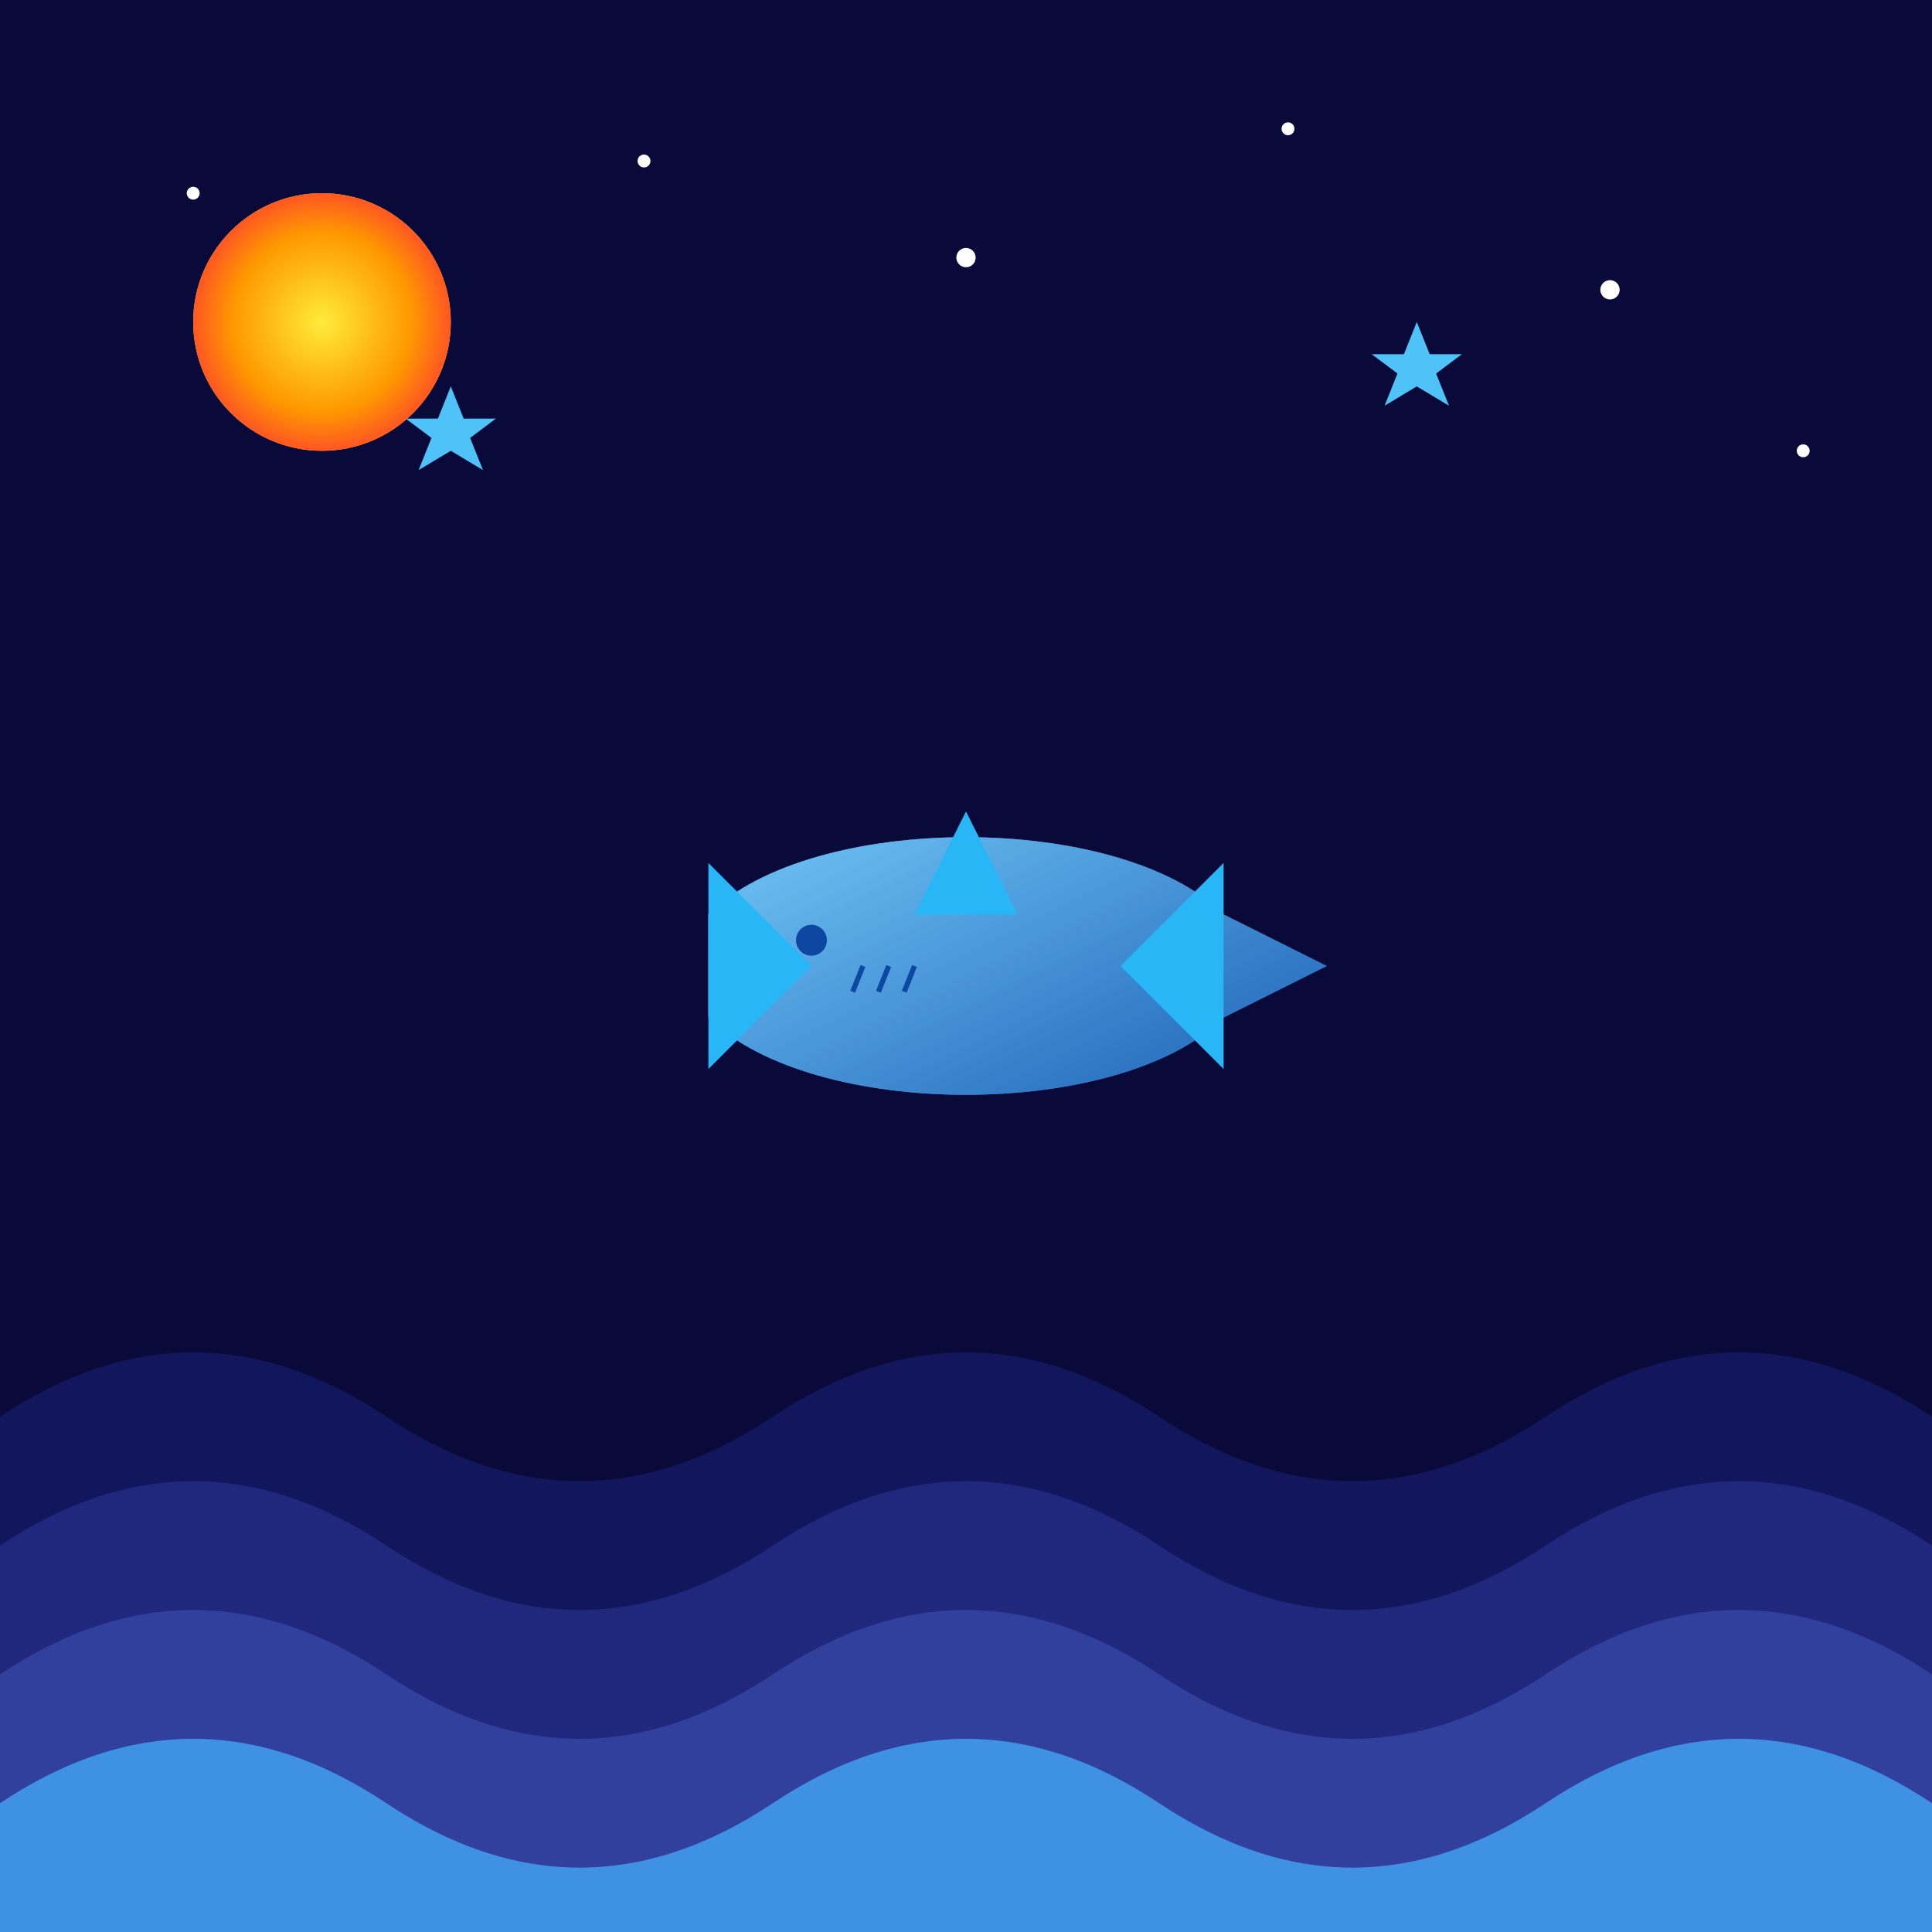 <svg xmlns="http://www.w3.org/2000/svg" viewBox="0 0 300 300" width="300" height="300">
  <!-- Ocean Background -->
  <rect width="300" height="300" fill="#0a0a3a"/>
  
  <!-- Ocean Waves -->
  <path d="M0,220 Q30,200 60,220 Q90,240 120,220 Q150,200 180,220 Q210,240 240,220 Q270,200 300,220 L300,300 L0,300 Z" fill="#1a237e" opacity="0.5"/>
  <path d="M0,240 Q30,220 60,240 Q90,260 120,240 Q150,220 180,240 Q210,260 240,240 Q270,220 300,240 L300,300 L0,300 Z" fill="#283593" opacity="0.6"/>
  <path d="M0,260 Q30,240 60,260 Q90,280 120,260 Q150,240 180,260 Q210,280 240,260 Q270,240 300,260 L300,300 L0,300 Z" fill="#3949ab" opacity="0.7"/>
  <path d="M0,280 Q30,260 60,280 Q90,300 120,280 Q150,260 180,280 Q210,300 240,280 Q270,260 300,280 L300,300 L0,300 Z" fill="#42a5f5" opacity="0.8"/>
  
  <!-- Stars -->
  <circle cx="30" cy="30" r="1" fill="white"/>
  <circle cx="60" cy="50" r="1.5" fill="white"/>
  <circle cx="100" cy="25" r="1" fill="white"/>
  <circle cx="150" cy="40" r="1.5" fill="white"/>
  <circle cx="200" cy="20" r="1" fill="white"/>
  <circle cx="250" cy="45" r="1.5" fill="white"/>
  <circle cx="280" cy="70" r="1" fill="white"/>
  
  <!-- Larger Stars -->
  <path d="M70,60 L72,65 L77,65 L73,68 L75,73 L70,70 L65,73 L67,68 L63,65 L68,65 Z" fill="#4fc3f7"/>
  <path d="M220,50 L222,55 L227,55 L223,58 L225,63 L220,60 L215,63 L217,58 L213,55 L218,55 Z" fill="#4fc3f7"/>
  
  <!-- Moon/Sun -->
  <circle cx="50" cy="50" r="20" fill="#ffeb3b"/>
  <circle cx="50" cy="50" r="20" fill="url(#sunGradient)"/>
  
  <!-- Shark -->
  <g transform="translate(150, 150) scale(0.8)">
    <!-- Shark Body -->
    <path d="M-50,-10 C-30,-30 30,-30 50,-10 L70,0 L50,10 C30,30 -30,30 -50,10 Z" fill="#42a5f5"/>
    <path d="M-50,-10 C-30,-30 30,-30 50,-10 L70,0 L50,10 C30,30 -30,30 -50,10 Z" fill="url(#sharkGradient)"/>
    
    <!-- Shark Fins -->
    <path d="M0,-30 L10,-10 L-10,-10 Z" fill="#29b6f6"/>
    <path d="M30,0 L50,-20 L50,20 Z" fill="#29b6f6"/>
    <path d="M-30,0 L-50,-20 L-50,20 Z" fill="#29b6f6"/>
    
    <!-- Shark Eye -->
    <circle cx="-30" cy="-5" r="3" fill="#0d47a1"/>
    
    <!-- Shark Gills -->
    <path d="M-20,0 L-22,5 M-15,0 L-17,5 M-10,0 L-12,5" stroke="#0d47a1" stroke-width="1" fill="none"/>
  </g>
  
  <!-- Gradients -->
  <defs>
    <linearGradient id="sharkGradient" x1="0%" y1="0%" x2="100%" y2="100%">
      <stop offset="0%" stop-color="#81d4fa" stop-opacity="0.8"/>
      <stop offset="100%" stop-color="#0d47a1" stop-opacity="0.8"/>
    </linearGradient>
    
    <radialGradient id="sunGradient" cx="50%" cy="50%" r="50%" fx="50%" fy="50%">
      <stop offset="0%" stop-color="#ffeb3b" stop-opacity="1"/>
      <stop offset="70%" stop-color="#ff9800" stop-opacity="1"/>
      <stop offset="100%" stop-color="#ff5722" stop-opacity="1"/>
    </radialGradient>
  </defs>
</svg>